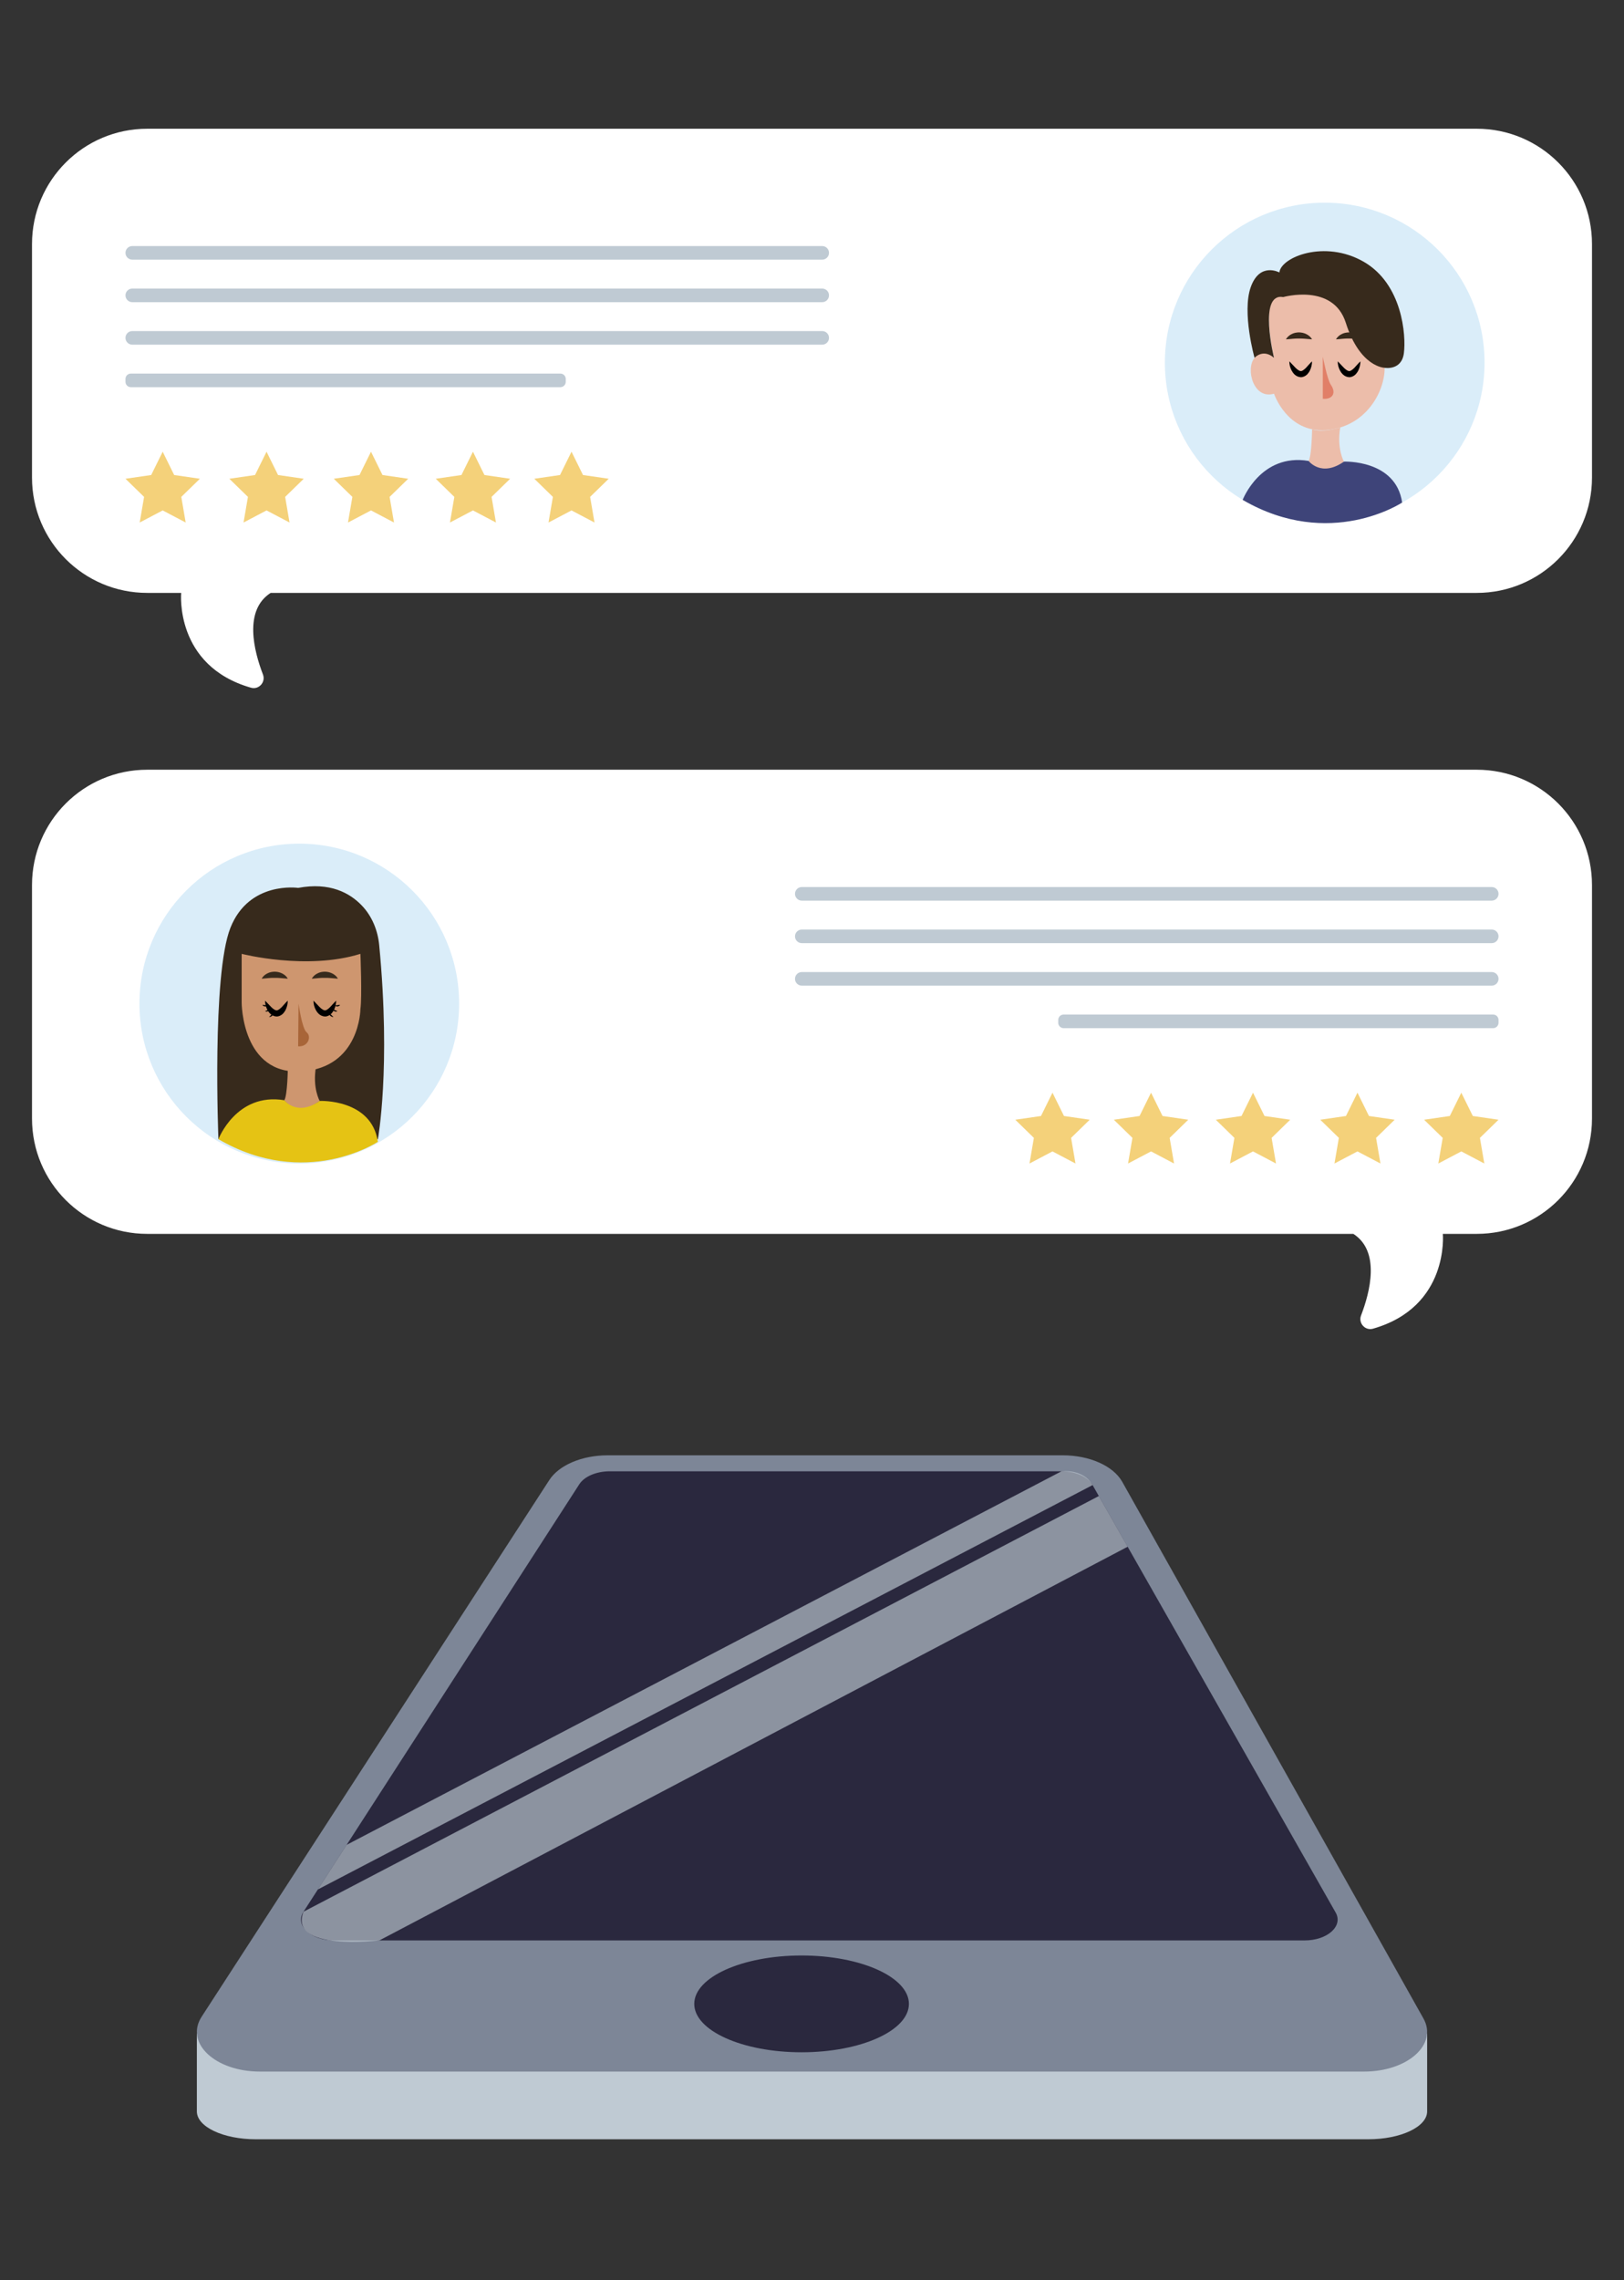 <?xml version="1.0" encoding="UTF-8" standalone="no"?><!-- Generator: Gravit.io --><svg xmlns="http://www.w3.org/2000/svg" xmlns:xlink="http://www.w3.org/1999/xlink" style="isolation:isolate" viewBox="0 0 300 421" width="300pt" height="421pt"><rect x="0" y="0" width="300" height="421" fill="#333333" stroke="none"/><defs><clipPath id="_clipPath_aLJPRVbWQQWtcLKQinWAGXWCm5sT6kBy"><rect width="300" height="421"/></clipPath></defs><g clip-path="url(#_clipPath_aLJPRVbWQQWtcLKQinWAGXWCm5sT6kBy)"><clipPath id="_clipPath_pujbxawfWtdztHFRb6g5GXuEDgqecCVy"><path d=" M -100 467 L 306 467 L 306 -33 L -100 -33 L -100 467 Z " fill="rgb(255,255,255)"/></clipPath><g clip-path="url(#_clipPath_pujbxawfWtdztHFRb6g5GXuEDgqecCVy)"><path d=" M 272.803 23.77 L 27.198 23.77 C 15.443 23.77 5.914 33.299 5.914 45.053 L 5.914 88.185 C 5.914 99.939 15.443 109.468 27.198 109.468 L 33.466 109.468 C 33.466 109.468 32.219 122.933 46.371 126.976 C 47.82 127.389 49.116 125.94 48.575 124.534 C 46.911 120.209 44.978 112.682 50 109.468 L 272.803 109.468 C 284.557 109.468 294.086 99.939 294.086 88.185 L 294.086 45.053 C 294.086 33.299 284.557 23.77 272.803 23.77 Z " fill="rgb(255,255,255)"/><path d=" M 151.884 47.941 L 24.435 47.941 C 23.742 47.941 23.179 47.379 23.179 46.685 C 23.179 45.992 23.742 45.43 24.435 45.43 L 151.884 45.43 C 152.577 45.43 153.139 45.992 153.139 46.685 C 153.139 47.379 152.577 47.941 151.884 47.941 Z " fill="rgb(191,202,211)"/><path d=" M 151.884 55.789 L 24.435 55.789 C 23.742 55.789 23.179 55.227 23.179 54.533 C 23.179 53.84 23.742 53.278 24.435 53.278 L 151.884 53.278 C 152.577 53.278 153.139 53.84 153.139 54.533 C 153.139 55.227 152.577 55.789 151.884 55.789 Z " fill="rgb(191,202,211)"/><path d=" M 151.884 63.637 L 24.435 63.637 C 23.742 63.637 23.179 63.075 23.179 62.382 C 23.179 61.688 23.742 61.126 24.435 61.126 L 151.884 61.126 C 152.577 61.126 153.139 61.688 153.139 62.382 C 153.139 63.075 152.577 63.637 151.884 63.637 Z " fill="rgb(191,202,211)"/><path d=" M 103.518 71.485 L 24.173 71.485 C 23.624 71.485 23.179 71.04 23.179 70.491 L 23.179 69.967 C 23.179 69.418 23.624 68.974 24.173 68.974 L 103.518 68.974 C 104.066 68.974 104.511 69.418 104.511 69.967 L 104.511 70.491 C 104.511 71.04 104.066 71.485 103.518 71.485 Z " fill="rgb(191,202,211)"/><path d=" M 49.238 83.4 L 51.362 87.704 L 56.111 88.394 L 52.675 91.743 L 53.486 96.473 L 49.238 94.24 L 44.99 96.473 L 45.801 91.743 L 42.365 88.394 L 47.114 87.704 L 49.238 83.4 Z " fill="rgb(244,209,122)"/><path d=" M 30.053 83.4 L 32.177 87.704 L 36.926 88.394 L 33.49 91.743 L 34.301 96.473 L 30.053 94.24 L 25.805 96.473 L 26.616 91.743 L 23.179 88.394 L 27.929 87.704 L 30.053 83.4 Z " fill="rgb(244,209,122)"/><path d=" M 68.533 83.4 L 70.657 87.704 L 75.406 88.394 L 71.97 91.743 L 72.781 96.473 L 68.533 94.24 L 64.285 96.473 L 65.096 91.743 L 61.66 88.394 L 66.409 87.704 L 68.533 83.4 Z " fill="rgb(244,209,122)"/><path d=" M 87.368 83.4 L 89.492 87.704 L 94.241 88.394 L 90.805 91.743 L 91.616 96.473 L 87.368 94.24 L 83.12 96.473 L 83.931 91.743 L 80.495 88.394 L 85.244 87.704 L 87.368 83.4 Z " fill="rgb(244,209,122)"/><path d=" M 105.575 83.4 L 107.699 87.704 L 112.449 88.394 L 109.012 91.743 L 109.823 96.473 L 105.575 94.24 L 101.327 96.473 L 102.138 91.743 L 98.702 88.394 L 103.451 87.704 L 105.575 83.4 Z " fill="rgb(244,209,122)"/><path d=" M 274.239 66.948 C 274.239 83.255 261.02 96.474 244.713 96.474 C 228.406 96.474 215.187 83.255 215.187 66.948 C 215.187 50.641 228.406 37.422 244.713 37.422 C 261.02 37.422 274.239 50.641 274.239 66.948 Z " fill="rgb(218,237,249)"/><path d=" M 235.346 66.063 C 235.346 66.063 233.453 63.981 231.749 66.063 C 230.046 68.145 231.56 73.824 235.346 72.688 C 235.346 72.688 237.759 79.976 244.999 79.408 C 252.24 78.84 255.789 72.451 255.789 67.909 C 255.789 67.909 249.968 65.069 248.691 59.106 C 247.412 53.144 238.611 53.428 237.049 54.848 C 237.049 54.848 232.506 52.576 235.346 66.063 Z " fill="rgb(236,189,170)"/><path d=" M 236.339 50.305 C 236.339 50.305 232.725 48.318 231.054 53.002 C 229.383 57.687 231.749 66.063 231.749 66.063 C 231.749 66.063 233.305 64.304 235.346 66.063 C 235.346 66.063 232.363 53.994 237.049 54.848 C 237.049 54.848 246.27 52.228 248.608 59.595 C 251.229 67.852 255.789 67.909 255.789 67.909 C 255.789 67.909 258.912 68.476 259.338 65.211 C 259.764 61.946 259.077 52.434 251.897 48.318 C 244.715 44.201 236.623 47.466 236.339 50.305 Z " fill="rgb(55,42,28)"/><path d=" M 242.382 79.254 C 242.382 79.254 242.314 84.207 241.735 85.1 C 241.735 85.1 244.006 88.494 248.265 85.228 C 248.265 85.228 246.901 82.84 247.582 78.923 C 247.582 78.923 244.412 79.952 242.382 79.254 Z " fill="rgb(236,189,170)"/><path d=" M 244.36 65.851 C 244.36 65.851 245.187 70.107 245.85 71.054 C 246.841 72.466 246.277 73.773 244.36 73.631 L 244.36 65.851 Z " fill="rgb(225,127,104)"/><path d=" M 238.185 66.717 L 239.326 67.913 C 239.683 68.266 240.076 68.533 240.299 68.508 C 240.519 68.552 240.881 68.268 241.241 67.928 C 241.592 67.558 241.928 67.131 242.373 66.717 C 242.364 67.312 242.237 67.89 241.964 68.439 C 241.909 68.58 241.801 68.709 241.707 68.839 C 241.611 68.969 241.525 69.103 241.37 69.217 C 241.114 69.446 240.713 69.653 240.279 69.642 C 239.367 69.572 238.895 68.944 238.613 68.435 C 238.324 67.897 238.174 67.32 238.185 66.717 Z " fill="rgb(0,0,0)"/><path d=" M 247.123 66.717 L 248.264 67.913 C 248.621 68.266 249.014 68.533 249.237 68.508 C 249.456 68.552 249.819 68.268 250.179 67.928 C 250.53 67.558 250.866 67.131 251.311 66.717 C 251.302 67.312 251.175 67.89 250.902 68.439 C 250.847 68.58 250.738 68.709 250.645 68.839 C 250.549 68.969 250.463 69.103 250.308 69.217 C 250.051 69.446 249.651 69.653 249.216 69.642 C 248.305 69.572 247.833 68.944 247.551 68.435 C 247.262 67.897 247.111 67.32 247.123 66.717 Z " fill="rgb(0,0,0)"/><path d=" M 242.373 62.656 C 241.426 62.586 240.7 62.492 239.955 62.504 C 239.587 62.495 239.22 62.513 238.831 62.547 C 238.437 62.571 238.039 62.641 237.546 62.656 C 237.786 62.241 238.144 61.906 238.572 61.699 C 238.993 61.467 239.481 61.378 239.962 61.369 C 240.443 61.381 240.924 61.48 241.344 61.702 C 241.763 61.915 242.143 62.224 242.373 62.656 Z " fill="rgb(55,42,28)"/><path d=" M 251.619 62.656 C 250.672 62.586 249.946 62.492 249.202 62.504 C 248.834 62.495 248.466 62.513 248.078 62.547 C 247.683 62.571 247.285 62.641 246.793 62.656 C 247.032 62.241 247.39 61.906 247.819 61.699 C 248.239 61.467 248.727 61.378 249.209 61.369 C 249.69 61.38 250.17 61.48 250.591 61.702 C 251.01 61.915 251.39 62.224 251.619 62.656 Z " fill="rgb(55,42,28)"/><path d=" M 229.559 92.293 C 229.559 92.293 232.879 83.63 241.735 85.101 C 241.735 85.101 244.056 88.183 248.265 85.229 C 248.265 85.229 257.85 84.81 259.017 92.784 C 259.017 92.784 245.668 101.663 229.559 92.293 Z " fill="rgb(62,68,121)"/><path d=" M 27.197 142.115 L 272.802 142.115 C 284.556 142.115 294.086 151.643 294.086 163.398 L 294.086 206.53 C 294.086 218.284 284.556 227.813 272.802 227.813 L 266.535 227.813 C 266.535 227.813 267.781 241.278 253.63 245.32 C 252.18 245.734 250.884 244.285 251.425 242.879 C 253.089 238.553 255.022 231.027 250.001 227.813 L 27.197 227.813 C 15.443 227.813 5.914 218.284 5.914 206.53 L 5.914 163.398 C 5.914 151.643 15.443 142.115 27.197 142.115 Z " fill="rgb(255,255,255)"/><path d=" M 148.117 166.286 L 275.565 166.286 C 276.259 166.286 276.821 165.724 276.821 165.031 C 276.821 164.337 276.259 163.775 275.565 163.775 L 148.117 163.775 C 147.423 163.775 146.861 164.337 146.861 165.031 C 146.861 165.724 147.423 166.286 148.117 166.286 Z " fill="rgb(191,202,211)"/><path d=" M 148.117 174.134 L 275.565 174.134 C 276.259 174.134 276.821 173.572 276.821 172.879 C 276.821 172.185 276.259 171.623 275.565 171.623 L 148.117 171.623 C 147.423 171.623 146.861 172.185 146.861 172.879 C 146.861 173.572 147.423 174.134 148.117 174.134 Z " fill="rgb(191,202,211)"/><path d=" M 148.117 181.982 L 275.565 181.982 C 276.259 181.982 276.821 181.42 276.821 180.726 C 276.821 180.033 276.259 179.471 275.565 179.471 L 148.117 179.471 C 147.423 179.471 146.861 180.033 146.861 180.726 C 146.861 181.42 147.423 181.982 148.117 181.982 Z " fill="rgb(191,202,211)"/><path d=" M 196.482 189.83 L 275.827 189.83 C 276.376 189.83 276.82 189.385 276.82 188.837 L 276.82 188.312 C 276.82 187.764 276.376 187.319 275.827 187.319 L 196.482 187.319 C 195.933 187.319 195.489 187.764 195.489 188.312 L 195.489 188.837 C 195.489 189.385 195.933 189.83 196.482 189.83 Z " fill="rgb(191,202,211)"/><path d=" M 250.763 201.746 L 248.639 206.049 L 243.89 206.739 L 247.326 210.089 L 246.515 214.819 L 250.763 212.586 L 255.01 214.819 L 254.2 210.089 L 257.636 206.739 L 252.887 206.049 L 250.763 201.746 Z " fill="rgb(244,209,122)"/><path d=" M 269.947 201.746 L 267.823 206.049 L 263.074 206.739 L 266.51 210.089 L 265.699 214.819 L 269.947 212.586 L 274.195 214.819 L 273.384 210.089 L 276.82 206.739 L 272.071 206.049 L 269.947 201.746 Z " fill="rgb(244,209,122)"/><path d=" M 231.467 201.746 L 229.343 206.049 L 224.594 206.739 L 228.03 210.089 L 227.219 214.819 L 231.467 212.586 L 235.715 214.819 L 234.904 210.089 L 238.34 206.739 L 233.591 206.049 L 231.467 201.746 Z " fill="rgb(244,209,122)"/><path d=" M 212.632 201.746 L 210.508 206.049 L 205.759 206.739 L 209.195 210.089 L 208.384 214.819 L 212.632 212.586 L 216.88 214.819 L 216.069 210.089 L 219.505 206.739 L 214.756 206.049 L 212.632 201.746 Z " fill="rgb(244,209,122)"/><path d=" M 194.425 201.746 L 192.301 206.049 L 187.552 206.739 L 190.988 210.089 L 190.178 214.819 L 194.425 212.586 L 198.673 214.819 L 197.862 210.089 L 201.298 206.739 L 196.549 206.049 L 194.425 201.746 Z " fill="rgb(244,209,122)"/><path d=" M 25.761 185.293 C 25.761 201.6 38.98 214.819 55.287 214.819 C 71.594 214.819 84.813 201.6 84.813 185.293 C 84.813 168.986 71.594 155.767 55.287 155.767 C 38.98 155.767 25.761 168.986 25.761 185.293 Z " fill="rgb(218,237,249)"/><path d=" M 55.077 163.932 C 55.077 163.932 46.017 162.598 42.564 171.308 C 39.111 180.02 40.348 210.328 40.348 210.328 L 69.806 210.328 C 69.806 210.328 72.235 197.265 70.05 174.497 C 69.789 171.779 68.728 169.161 66.84 167.188 C 64.624 164.873 60.941 162.833 55.077 163.932 Z " fill="rgb(55,42,28)"/><path d=" M 53.171 197.291 C 53.171 197.291 53.102 202.243 52.523 203.137 C 52.523 203.137 54.795 206.53 59.053 203.265 C 59.053 203.265 57.689 200.877 58.371 196.96 C 58.371 196.96 55.201 197.989 53.171 197.291 Z " fill="rgb(206,150,111)"/><path d=" M 66.578 186.313 C 66.578 186.313 66.511 197.071 55.789 197.813 C 44.643 198.583 44.643 185.121 44.643 185.121 L 44.643 176.111 C 44.643 176.111 56.64 179.199 66.578 176.111 C 66.578 176.111 66.909 183.997 66.578 186.313 Z " fill="rgb(206,150,111)"/><path d=" M 55.149 185.293 C 55.149 185.293 55.788 189.928 56.65 190.605 C 57.559 191.319 56.993 193.322 55.076 193.18 L 55.149 185.293 Z " fill="rgb(168,101,56)"/><path d=" M 48.974 184.753 L 50.114 185.949 C 50.472 186.302 50.864 186.569 51.088 186.543 C 51.307 186.588 51.67 186.304 52.029 185.964 C 52.381 185.594 52.717 185.167 53.162 184.753 C 53.153 185.348 53.026 185.926 52.753 186.474 C 52.698 186.616 52.59 186.745 52.496 186.875 C 52.399 187.005 52.313 187.139 52.159 187.253 C 51.902 187.482 51.502 187.689 51.067 187.678 C 50.155 187.608 49.684 186.98 49.402 186.471 C 49.113 185.932 48.962 185.356 48.974 184.753 Z " fill="rgb(0,0,0)"/><path d=" M 57.913 184.753 L 59.053 185.949 C 59.411 186.302 59.803 186.569 60.027 186.543 C 60.246 186.588 60.609 186.304 60.968 185.964 C 61.32 185.594 61.656 185.167 62.101 184.753 C 62.091 185.348 61.965 185.926 61.692 186.474 C 61.637 186.616 61.528 186.745 61.435 186.875 C 61.338 187.005 61.252 187.139 61.098 187.253 C 60.841 187.482 60.441 187.689 60.006 187.678 C 59.094 187.608 58.622 186.98 58.341 186.471 C 58.052 185.932 57.901 185.356 57.913 184.753 Z " fill="rgb(0,0,0)"/><path d=" M 53.162 180.692 C 52.215 180.622 51.489 180.528 50.745 180.54 C 50.376 180.53 50.009 180.549 49.62 180.583 C 49.226 180.607 48.828 180.677 48.335 180.692 C 48.575 180.277 48.933 179.942 49.362 179.735 C 49.782 179.502 50.27 179.414 50.751 179.405 C 51.233 179.416 51.713 179.515 52.133 179.738 C 52.552 179.95 52.932 180.259 53.162 180.692 Z " fill="rgb(55,42,28)"/><path d=" M 62.42 180.692 C 61.473 180.622 60.747 180.528 60.003 180.54 C 59.634 180.53 59.267 180.549 58.878 180.583 C 58.484 180.607 58.086 180.677 57.593 180.692 C 57.833 180.277 58.191 179.942 58.62 179.735 C 59.04 179.502 59.528 179.414 60.009 179.405 C 60.491 179.416 60.971 179.515 61.391 179.738 C 61.81 179.95 62.19 180.259 62.42 180.692 Z " fill="rgb(55,42,28)"/><path d=" M 40.348 210.329 C 40.348 210.329 43.668 201.665 52.524 203.137 C 52.524 203.137 54.846 206.218 59.054 203.265 C 59.054 203.265 68.64 202.846 69.806 210.819 C 69.806 210.819 56.457 219.699 40.348 210.329 Z " fill="rgb(229,195,20)"/><path d=" M 49.858 186.345 C 49.802 186.529 49.653 186.637 49.497 186.72 C 49.333 186.779 49.129 186.808 48.974 186.691 C 49.304 186.557 49.5 186.44 49.858 186.345 Z " fill="rgb(0,0,0)"/><path d=" M 50.564 186.977 C 50.556 187.2 50.434 187.379 50.293 187.537 C 50.135 187.673 49.927 187.794 49.705 187.75 C 50.032 187.488 50.225 187.247 50.564 186.977 Z " fill="rgb(0,0,0)"/><path d=" M 49.416 185.68 C 49.271 185.805 49.092 185.821 48.916 185.813 C 48.749 185.782 48.548 185.702 48.489 185.513 C 48.828 185.588 49.063 185.563 49.416 185.68 Z " fill="rgb(0,0,0)"/><path d=" M 61.443 186.345 C 61.801 186.44 61.997 186.557 62.327 186.691 C 62.172 186.808 61.968 186.779 61.804 186.72 C 61.648 186.637 61.499 186.529 61.443 186.345 Z " fill="rgb(0,0,0)"/><path d=" M 60.738 186.977 C 61.077 187.247 61.27 187.488 61.597 187.75 C 61.375 187.794 61.167 187.673 61.009 187.536 C 60.868 187.379 60.745 187.2 60.738 186.977 Z " fill="rgb(0,0,0)"/><path d=" M 61.886 185.68 C 62.239 185.563 62.474 185.588 62.813 185.513 C 62.754 185.702 62.553 185.782 62.385 185.813 C 62.209 185.821 62.031 185.805 61.886 185.68 Z " fill="rgb(0,0,0)"/><path d=" M 36.367 375.448 L 36.367 389.834 C 36.367 392.674 41.233 394.976 47.236 394.976 L 252.763 394.976 C 258.765 394.976 263.633 392.674 263.633 389.833 L 263.633 375.448 L 36.367 375.448 Z " fill="rgb(191,202,211)"/><path d=" M 101.477 273.259 L 37.246 372.354 C 34.113 377.186 39.746 382.479 48.019 382.479 L 251.982 382.479 C 260.019 382.479 265.639 377.461 262.955 372.682 L 207.309 273.586 C 205.662 270.655 201.267 268.695 196.337 268.695 L 112.251 268.695 C 107.524 268.695 103.267 270.498 101.477 273.259 Z " fill="rgb(125,134,151)"/><path d=" M 107.015 274.041 L 56.066 352.963 C 54.432 355.494 57.384 358.264 61.716 358.264 L 240.992 358.264 C 245.215 358.264 248.16 355.622 246.734 353.114 L 201.833 274.192 C 200.963 272.664 198.666 271.645 196.092 271.645 L 112.664 271.645 C 110.184 271.645 107.951 272.592 107.015 274.041 Z " fill="rgb(42,40,62)"/><path d=" M 167.903 369.981 C 167.903 374.916 159.026 378.917 148.076 378.917 C 137.126 378.917 128.249 374.916 128.249 369.981 C 128.249 365.046 137.126 361.045 148.076 361.045 C 159.026 361.045 167.903 365.046 167.903 369.981 Z " fill="rgb(42,40,62)"/><g opacity="0.66"><path d=" M 64.037 340.617 L 196.092 271.644 C 196.092 271.644 200.089 271.126 201.833 274.192 L 58.719 348.855 L 64.037 340.617 Z " fill="rgb(191,202,211)"/></g><g opacity="0.66"><path d=" M 56.066 352.963 L 202.984 276.217 L 208.309 285.576 L 70.08 358.264 C 70.08 358.264 53.194 360.356 56.066 352.963 Z " fill="rgb(191,202,211)"/></g></g></g></svg>